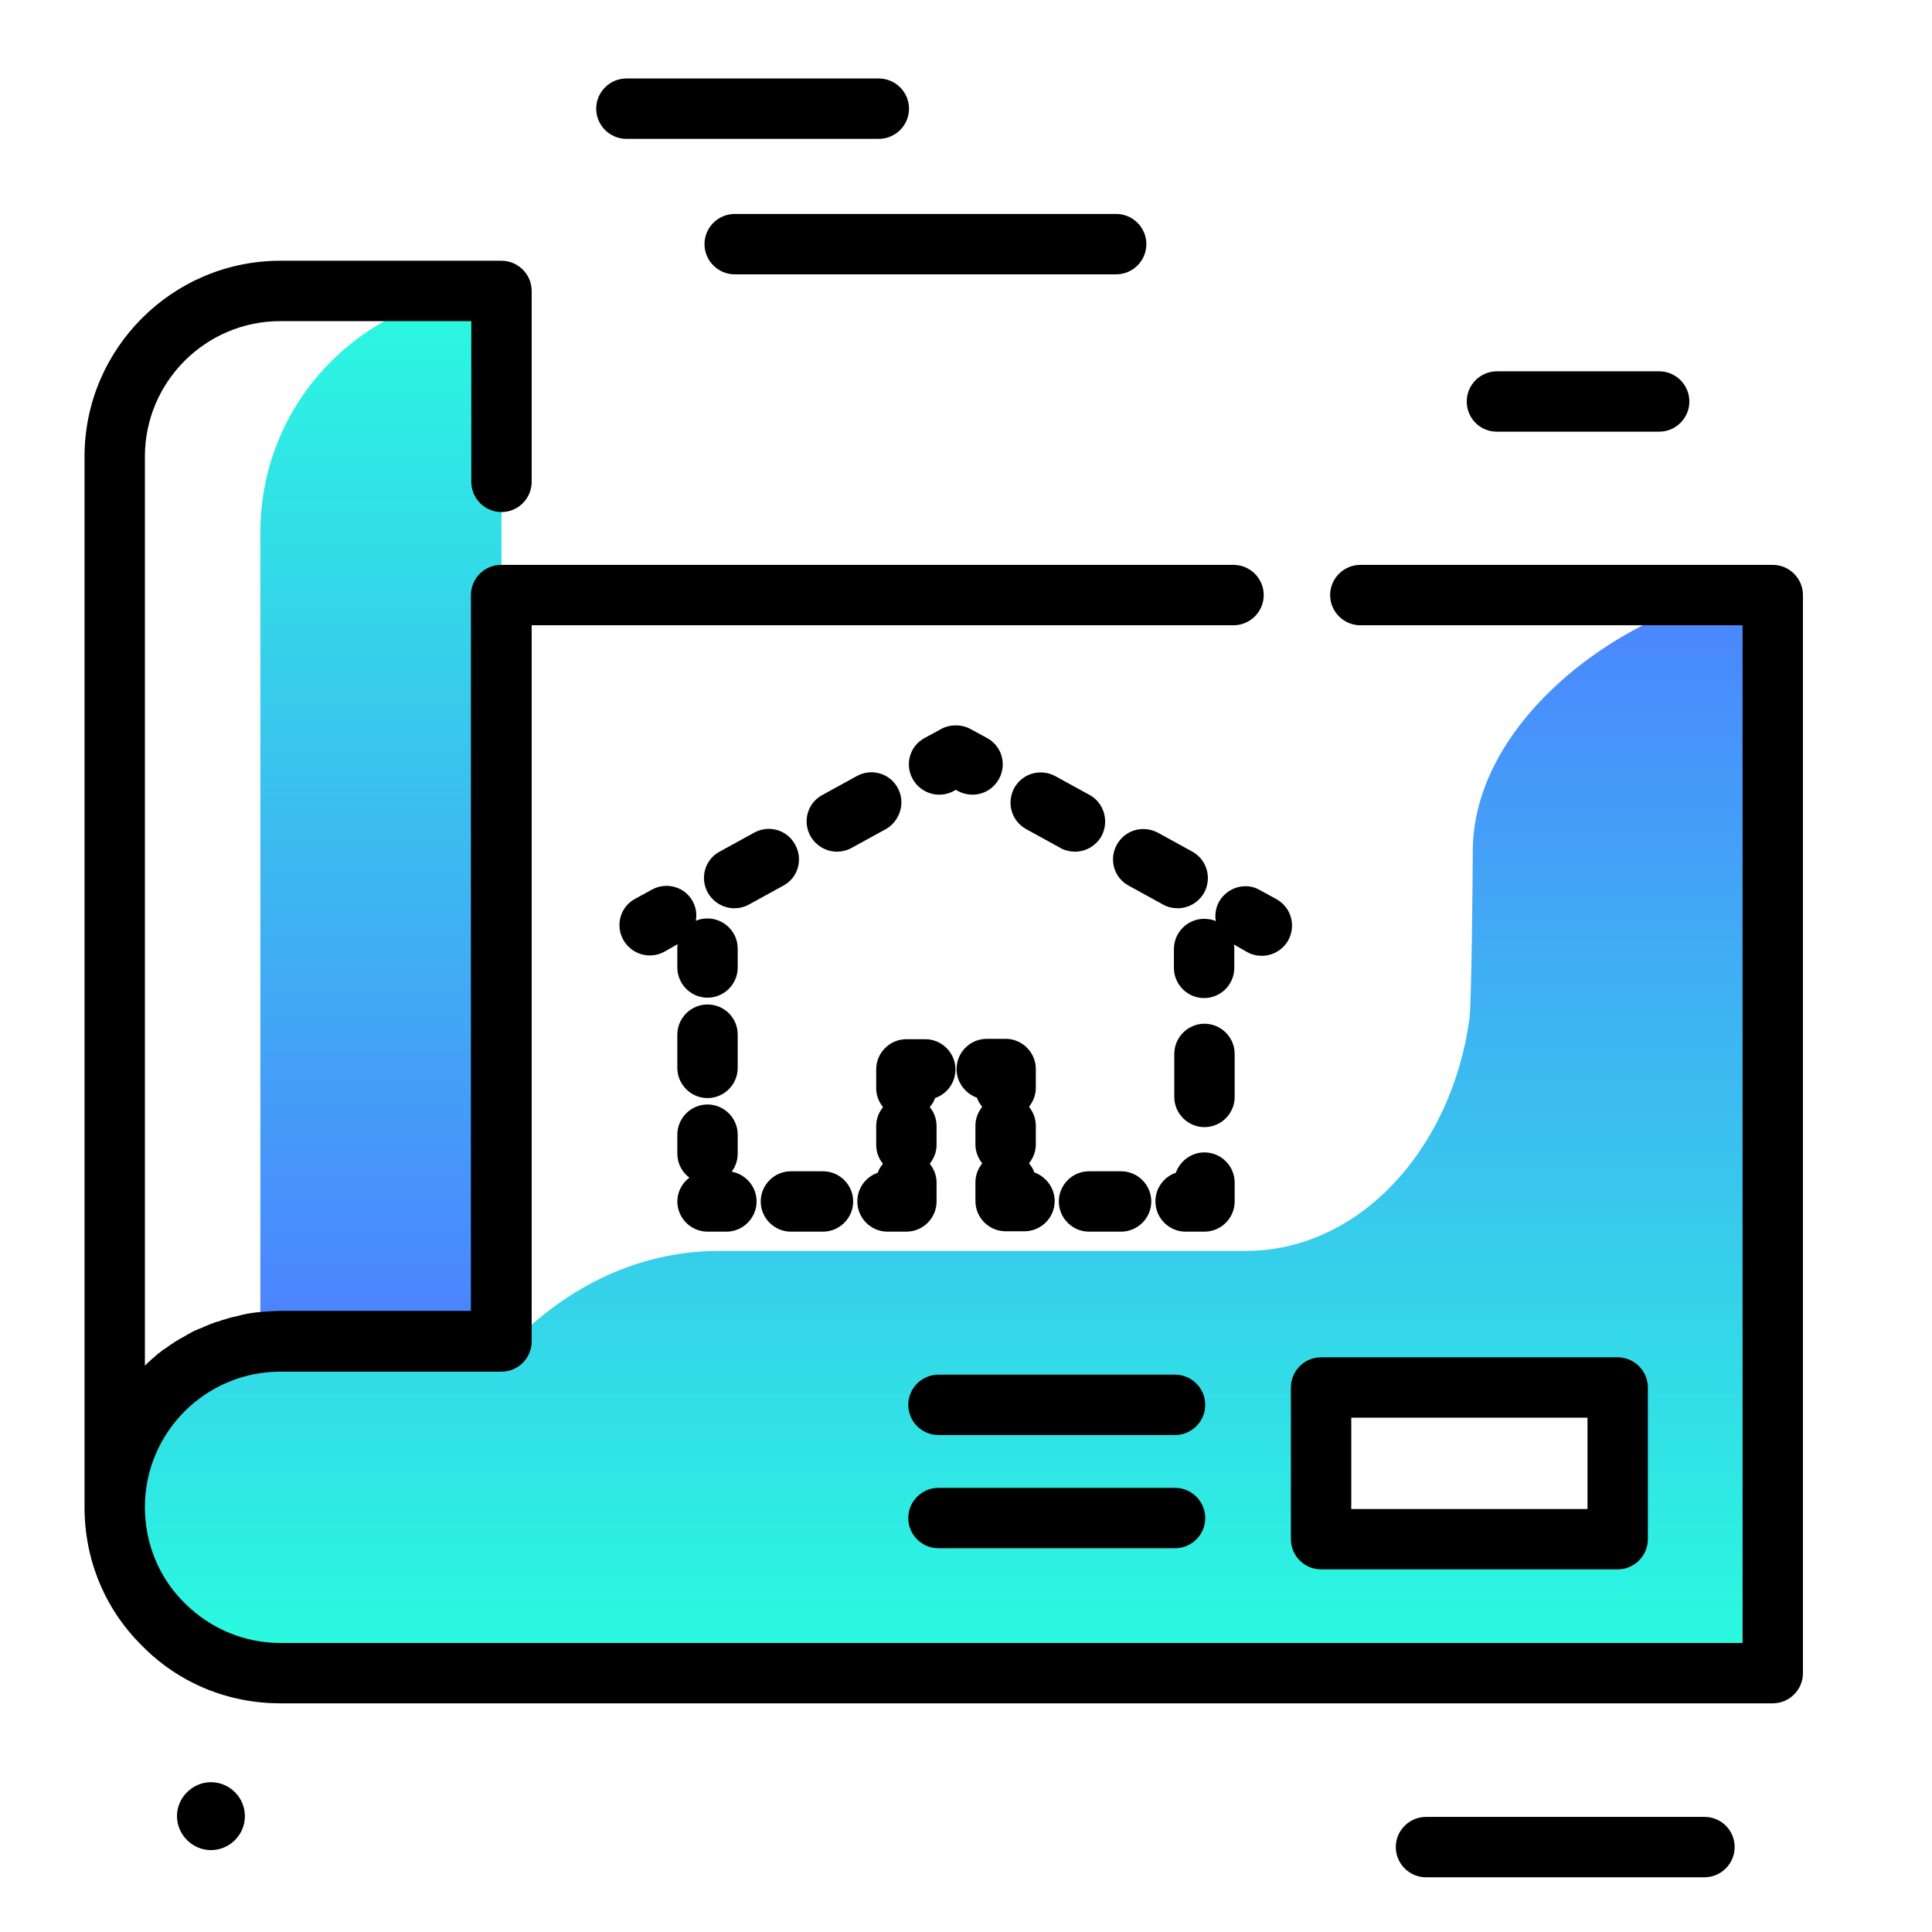 <svg version="1.1" id="Layer_1" xmlns="http://www.w3.org/2000/svg" xmlns:xlink="http://www.w3.org/1999/xlink" x="0px" y="0px" viewBox="0 0 512 512" enable-background="new 0 0 512 512" xml:space="preserve">
<g>
	<linearGradient id="SVGID_1_" gradientUnits="userSpaceOnUse" x1="251.72" y1="436.365" x2="251.72" y2="155.198" class="gradient-element">
		<stop offset="0" class="primary-color-gradient" style="stop-color: #2AFADF"></stop>
		<stop offset="1" class="secondary-color-gradient" style="stop-color: #4C83FF"></stop>
	</linearGradient>
	<path fill="url(#SVGID_1_)" d="M390.3,225.6L390.3,225.6c0,4.3-0.3,40.5-0.9,44.6c-4.9,34.8-29.5,61.3-59.2,61.3H190.6
		c-19.9,0-38.1,8.3-52.7,22.3c-2.5,2.4-88.2,4.9-90.5,7.6c-16,19.2-21.3,58.7,1.8,75.5v-2c0,4.4,58.6,8,62.2,8l355.7,0.4V188.2
		l2.7-31.9C438.7,156.2,390.3,187.3,390.3,225.6z M428.7,407.9h-78.6v-40.2h78.6V407.9z"></path>
	<linearGradient id="SVGID_2_" gradientUnits="userSpaceOnUse" x1="100.918" y1="77.099" x2="100.918" y2="350.674">
		<stop offset="0" class="primary-color-gradient" style="stop-color: #2AFADF"></stop>
		<stop offset="1" class="secondary-color-gradient" style="stop-color: #4C83FF"></stop>
	</linearGradient>
	<path fill="url(#SVGID_2_)" d="M69,141c0-35.3,28.6-63.9,63.9-63.9h0v273.6H69V141z"></path>
</g>
<path d="M194.7,56.7h101.1c4.4,0,8,3.6,8,8s-3.6,8-8,8H194.7c-4.4,0-8-3.6-8-8S190.3,56.7,194.7,56.7z M166,36.8h66.9
	c4.4,0,8-3.6,8-8s-3.6-8-8-8H166c-4.4,0-8,3.6-8,8S161.6,36.8,166,36.8z M396.7,114.4h43c4.4,0,8-3.6,8-8s-3.6-8-8-8h-43
	c-4.4,0-8,3.6-8,8S392.2,114.4,396.7,114.4z M451.7,481.5h-73.8c-4.4,0-8,3.6-8,8s3.6,8,8,8h73.8c4.4,0,8-3.6,8-8
	S456.2,481.5,451.7,481.5z M64.9,481.3c0,5-4.1,9-9,9s-9-4.1-9-9s4.1-9,9-9S64.9,476.3,64.9,481.3z"></path>
<path d="M477.8,157.7v285.7c0,4.4-3.6,8-8,8H74.3c-13.9,0-27-5.4-36.7-15.3c-9.8-9.7-15.2-22.7-15.2-36.7V121
	c0-28.6,23.3-51.9,51.9-51.9h58.6c4.4,0,8,3.6,8,8v50.6c0,4.4-3.6,8-8,8s-8-3.6-8-8V85.1H74.3c-19.8,0-35.9,16.1-35.9,35.9v240.9
	c0.2-0.2,0.4-0.3,0.5-0.5c0.3-0.3,0.6-0.5,0.9-0.8c0.3-0.3,0.6-0.6,0.9-0.8c0.3-0.3,0.6-0.5,0.9-0.8c0.3-0.3,0.7-0.5,1-0.8
	c0.3-0.2,0.6-0.5,1-0.7c0.3-0.2,0.7-0.5,1-0.7c0.3-0.2,0.7-0.5,1-0.7c0.4-0.2,0.7-0.5,1.1-0.7c0.3-0.2,0.7-0.4,1-0.6
	c0.4-0.2,0.7-0.4,1.1-0.6c0.3-0.2,0.7-0.4,1-0.6c0.4-0.2,0.8-0.4,1.1-0.6c0.4-0.2,0.7-0.4,1.1-0.5c0.4-0.2,0.8-0.4,1.2-0.5
	c0.4-0.2,0.7-0.3,1.1-0.5c0.4-0.2,0.8-0.3,1.2-0.5c0.4-0.1,0.7-0.3,1.1-0.4c0.4-0.2,0.8-0.3,1.3-0.4c0.4-0.1,0.7-0.3,1.1-0.4
	c0.4-0.1,0.9-0.2,1.3-0.4c0.4-0.1,0.8-0.2,1.1-0.3c0.4-0.1,0.9-0.2,1.4-0.3c0.4-0.1,0.7-0.2,1.1-0.3c0.5-0.1,0.9-0.2,1.4-0.3
	c0.4-0.1,0.7-0.1,1.1-0.2c0.5-0.1,1-0.1,1.5-0.2c0.4,0,0.7-0.1,1.1-0.1c0.6-0.1,1.1-0.1,1.7-0.1c0.3,0,0.6-0.1,0.9-0.1
	c0.9,0,1.8-0.1,2.6-0.1h50.6V157.7c0-4.4,3.6-8,8-8h194.1c4.4,0,8,3.6,8,8s-3.6,8-8,8H140.9v189.8c0,4.4-3.6,8-8,8H74.3
	c-19.8,0-35.9,16.1-35.9,35.9c0,9.6,3.7,18.7,10.5,25.4c6.8,6.8,15.8,10.6,25.4,10.6h387.5V165.7H360.5c-4.4,0-8-3.6-8-8s3.6-8,8-8
	h109.3C474.2,149.7,477.8,153.3,477.8,157.7z M323.1,238.9c-0.9,1.6-1.2,3.5-0.9,5.2c-0.9-0.4-2-0.6-3.1-0.6c-4.4,0-8,3.6-8,8v5
	c0,4.4,3.6,8,8,8s8-3.6,8-8v-5c0-0.4,0-0.8-0.1-1.2l3.5,2c1.2,0.7,2.6,1,3.9,1c2.8,0,5.5-1.5,7-4.1c2.1-3.9,0.8-8.7-3.1-10.9
	l-4.4-2.4C330.2,233.7,325.3,235.1,323.1,238.9z M288.8,210.7l-9.1-5c-3.9-2.1-8.7-0.8-10.9,3.1c-2.1,3.9-0.8,8.7,3.1,10.9l9.1,5
	c1.2,0.7,2.6,1,3.9,1c2.8,0,5.5-1.5,7-4.1C294,217.7,292.6,212.8,288.8,210.7z M299.1,234.7l9.1,5c1.2,0.7,2.6,1,3.9,1
	c2.8,0,5.5-1.5,7-4.1c2.1-3.9,0.8-8.7-3.1-10.9l-9.1-5c-3.9-2.1-8.7-0.8-10.9,3.1C293.8,227.7,295.2,232.6,299.1,234.7z
	 M261.6,195.6l-4.4-2.4c-2.4-1.3-5.4-1.3-7.8,0l-4.4,2.4c-3.9,2.1-5.3,7-3.1,10.9c1.5,2.6,4.2,4.1,7,4.1c1.3,0,2.6-0.3,3.9-1
	l0.5-0.3l0.5,0.3c3.9,2.1,8.7,0.8,10.9-3.1C266.9,202.6,265.5,197.7,261.6,195.6z M237.9,208.8c-2.1-3.9-7-5.3-10.9-3.1l-9.1,5
	c-3.9,2.1-5.3,7-3.1,10.9c1.5,2.6,4.2,4.1,7,4.1c1.3,0,2.6-0.3,3.9-1l9.1-5C238.6,217.5,240,212.6,237.9,208.8z M210.7,223.8
	c-2.1-3.9-7-5.3-10.9-3.1l-9.1,5c-3.9,2.1-5.3,7-3.1,10.9c1.5,2.6,4.2,4.1,7,4.1c1.3,0,2.6-0.3,3.9-1l9.1-5
	C211.5,232.6,212.9,227.7,210.7,223.8z M183.6,238.9c-2.1-3.9-7-5.3-10.9-3.1l-4.4,2.4c-3.9,2.1-5.3,7-3.1,10.9
	c1.5,2.6,4.2,4.1,7,4.1c1.3,0,2.6-0.3,3.9-1l3.5-2c-0.1,0.4-0.1,0.8-0.1,1.2v5c0,4.4,3.6,8,8,8s8-3.6,8-8v-5c0-4.4-3.6-8-8-8
	c-1.1,0-2.1,0.2-3.1,0.6C184.7,242.4,184.5,240.6,183.6,238.9z M179.5,318.4c0,4.4,3.6,8,8,8h5c4.4,0,8-3.6,8-8c0-4-2.9-7.2-6.6-7.9
	c1-1.3,1.6-3,1.6-4.8v-5c0-4.4-3.6-8-8-8s-8,3.6-8,8v5c0,2.6,1.2,4.9,3.2,6.4C180.8,313.5,179.5,315.8,179.5,318.4z M209.6,326.4
	h8.5c4.4,0,8-3.6,8-8s-3.6-8-8-8h-8.5c-4.4,0-8,3.6-8,8S205.2,326.4,209.6,326.4z M235.2,326.4h5c4.4,0,8-3.6,8-8v-5
	c0-1.9-0.7-3.6-1.8-5c1.1-1.4,1.8-3.1,1.8-5v-5c0-1.9-0.7-3.7-1.8-5c0.6-0.7,1.1-1.5,1.4-2.4c3.2-1.1,5.4-4.1,5.4-7.6
	c0-4.4-3.6-8-8-8h-5c-4.4,0-8,3.6-8,8v5c0,1.9,0.7,3.6,1.8,5c-1.1,1.4-1.8,3.1-1.8,5v5c0,1.9,0.7,3.7,1.8,5
	c-0.6,0.7-1.1,1.5-1.4,2.4c-3.2,1.1-5.4,4.1-5.4,7.6C227.2,322.8,230.8,326.4,235.2,326.4z M261.5,275.3c-4.4,0-8,3.6-8,8
	c0,3.5,2.3,6.5,5.4,7.6c0.3,0.9,0.8,1.7,1.4,2.4c-1.1,1.4-1.8,3.1-1.8,5v5c0,1.9,0.7,3.6,1.8,5c-1.1,1.4-1.8,3.1-1.8,5v5
	c0,4.4,3.6,8,8,8h5c4.4,0,8-3.6,8-8c0-3.5-2.3-6.5-5.4-7.6c-0.3-0.9-0.8-1.7-1.4-2.4c1.1-1.4,1.8-3.1,1.8-5v-5c0-1.9-0.7-3.6-1.8-5
	c1.1-1.4,1.8-3.1,1.8-5v-5c0-4.4-3.6-8-8-8H261.5z M280.6,318.4c0,4.4,3.6,8,8,8h8.5c4.4,0,8-3.6,8-8s-3.6-8-8-8h-8.5
	C284.2,310.4,280.6,314,280.6,318.4z M327.2,318.4v-5c0-4.4-3.6-8-8-8c-3.5,0-6.5,2.3-7.6,5.4c-3.2,1.1-5.4,4.1-5.4,7.6
	c0,4.4,3.6,8,8,8h5C323.6,326.4,327.2,322.8,327.2,318.4z M327.2,279.3c0-4.4-3.6-8-8-8s-8,3.6-8,8v11.4c0,4.4,3.6,8,8,8s8-3.6,8-8
	V279.3z M187.5,266.2c-4.4,0-8,3.6-8,8v8.8c0,4.4,3.6,8,8,8s8-3.6,8-8v-8.8C195.5,269.7,191.9,266.2,187.5,266.2z M342.1,367.7
	c0-4.4,3.6-8,8-8h78.6c4.4,0,8,3.6,8,8v40.2c0,4.4-3.6,8-8,8h-78.6c-4.4,0-8-3.6-8-8V367.7z M358.1,399.9h62.6v-24.2h-62.6V399.9z
	 M311.4,364.3h-62.7c-4.4,0-8,3.6-8,8s3.6,8,8,8h62.7c4.4,0,8-3.6,8-8S315.8,364.3,311.4,364.3z M311.4,394.3h-62.7
	c-4.4,0-8,3.6-8,8s3.6,8,8,8h62.7c4.4,0,8-3.6,8-8S315.8,394.3,311.4,394.3z"></path>
</svg>